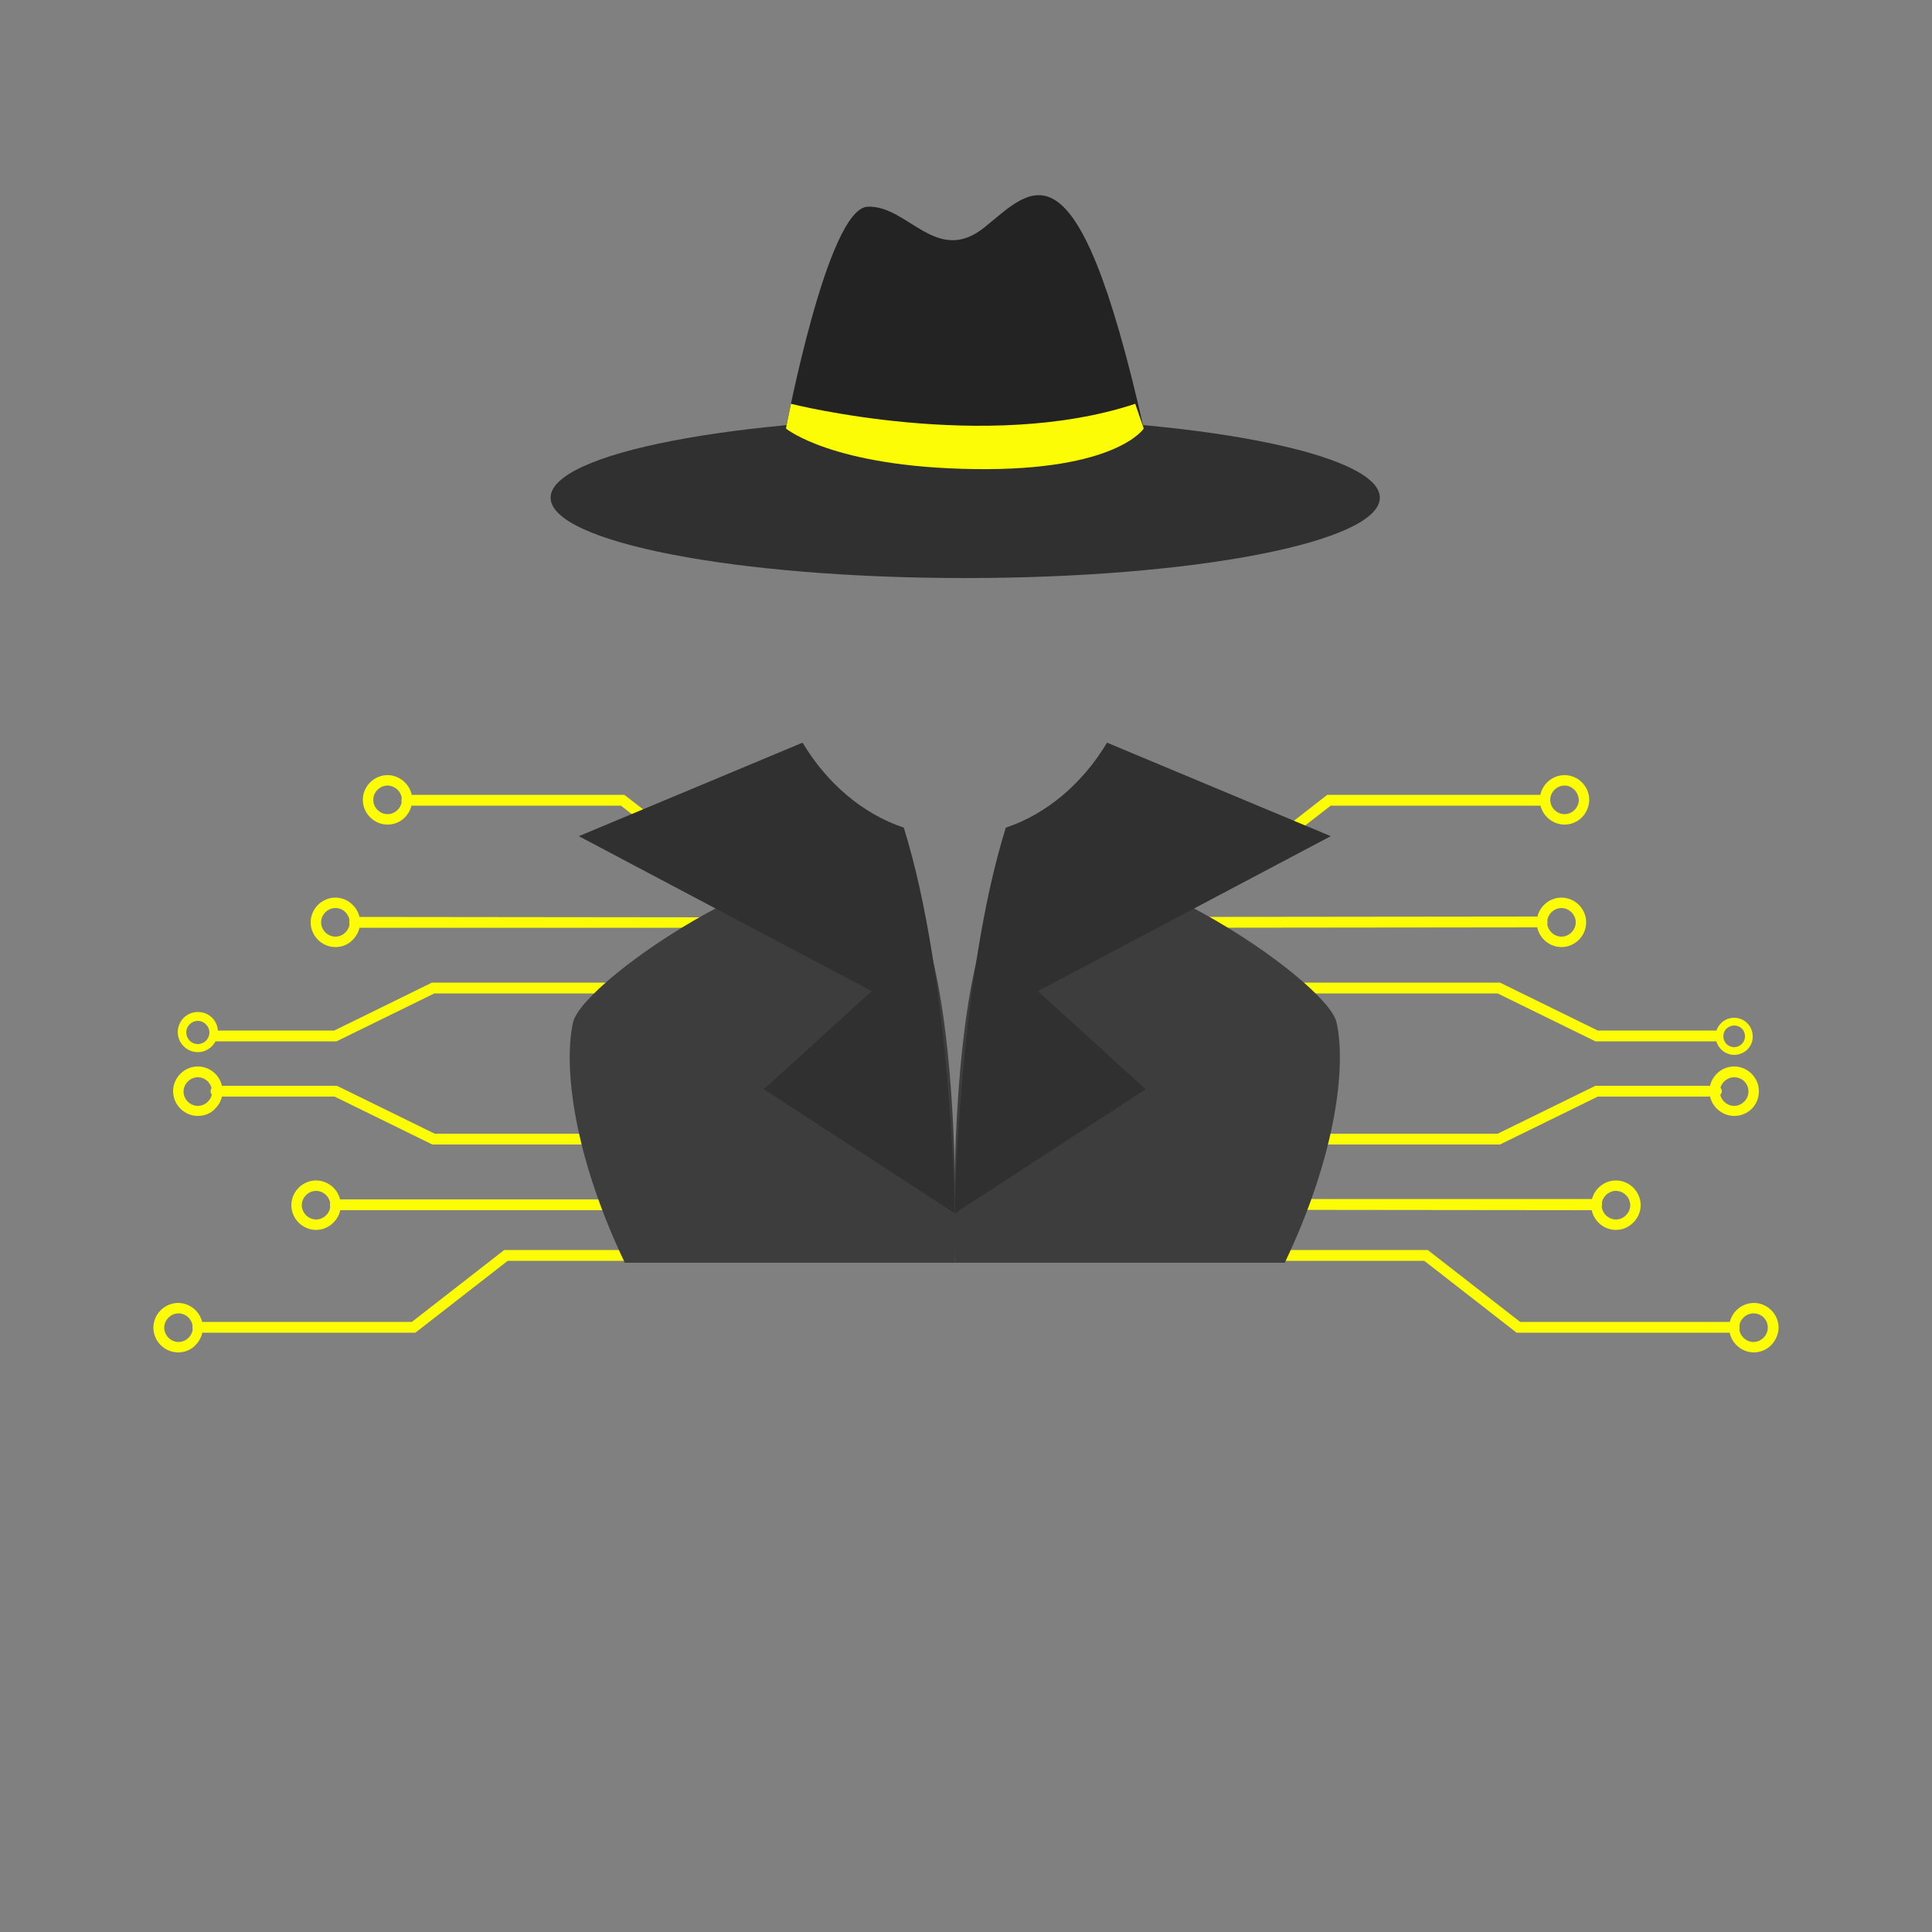 <?xml version="1.0" encoding="utf-8"?>
<!-- Generator: Adobe Illustrator 22.0.1, SVG Export Plug-In . SVG Version: 6.00 Build 0)  -->
<svg version="1.0" xmlns="http://www.w3.org/2000/svg" xmlns:xlink="http://www.w3.org/1999/xlink" x="0px" y="0px"
	 viewBox="0 0 500 500" style="enable-background:new 0 0 500 500;" xml:space="preserve">
<rect x="0" y="0" width="500" height="500" fill="#808080" stroke="none"/>
<style type="text/css">
	.st0{display:none;}
	.st1{display:inline;fill:#FFFFFF;}
	.st2{fill:#FCFC06;}
	.st3{fill:#3D3D3D;}
	.st4{fill:#303030;}
	.st5{fill:#232323;}
	.st6{display:inline;}
	.st7{display:inline;clip-path:url(#XMLID_3_);}
	.st8{display:inline;opacity:0.13;clip-path:url(#XMLID_3_);fill:#FCFC06;}
	.st9{fill:#FFFFFF;}
	.st10{opacity:0.31;}
</style>
<g id="BACKGROUND" class="st0">
	<rect class="st1" width="500" height="500"/>
</g>
<g id="OBJECTS">
	<g>
		<g>
			<path class="st2" d="M272.2,227.1c-0.7,0-1.4-0.6-1.4-1.4c0-0.7,0.6-1.4,1.4-1.4l47.4,0l23.9-18.6l56.3,0c0,0,0,0,0,0
				c0.7,0,1.4,0.6,1.4,1.4c0,0.7-0.6,1.4-1.4,1.4l-55.4,0L320.5,227L272.2,227.1L272.2,227.1z"/>
			<path class="st2" d="M404.9,213.4c-3.5,0-6.4-2.9-6.4-6.4c0-3.5,2.9-6.4,6.4-6.4c3.5,0,6.4,2.9,6.4,6.4
				C411.2,210.6,408.4,213.4,404.9,213.4z M404.9,203.3c-2,0-3.7,1.7-3.7,3.7c0,2,1.7,3.7,3.7,3.7c2,0,3.7-1.7,3.7-3.7
				C408.5,205,406.9,203.3,404.9,203.3z"/>
			<path class="st2" d="M404.1,245.1L404.1,245.1c-3.5,0-6.4-2.9-6.4-6.4c0-3.5,2.9-6.4,6.4-6.4c3.5,0,6.4,2.9,6.4,6.4
				C410.5,242.2,407.6,245.1,404.1,245.1z M404.1,235c-2,0-3.7,1.7-3.7,3.7c0,2,1.7,3.7,3.7,3.7v1.4l0-1.4c2,0,3.7-1.7,3.7-3.7
				C407.8,236.7,406.1,235,404.1,235z"/>
			<path class="st2" d="M448.8,273L448.8,273c-2.6,0-4.8-2.2-4.8-4.8c0-1.3,0.5-2.5,1.4-3.4c0.9-0.9,2.1-1.4,3.4-1.4
				c2.7,0,4.8,2.2,4.8,4.8C453.7,270.8,451.5,273,448.8,273z M448.8,265.4c-0.7,0-1.4,0.3-2,0.8c-0.5,0.5-0.8,1.2-0.8,2
				c0,1.5,1.2,2.8,2.8,2.8c1.5,0,2.8-1.2,2.8-2.8C451.6,266.6,450.4,265.4,448.8,265.4z"/>
			<path class="st2" d="M307.1,240.1c-0.7,0-1.4-0.6-1.4-1.4c0-0.7,0.6-1.4,1.4-1.4l92-0.1c0,0,0,0,0,0c0.7,0,1.4,0.6,1.4,1.4
				s-0.6,1.4-1.4,1.4L307.1,240.1C307.1,240.1,307.1,240.1,307.1,240.1z"/>
			<path class="st2" d="M412.9,269.5l-25.3-12.4l-66.3,0l0,0c-0.7,0-1.4-0.6-1.4-1.4s0.6-1.4,1.4-1.4l66.9,0l25.3,12.4l30.7,0
				c0,0,0,0,0,0c0.7,0,1.4,0.6,1.4,1.4c0,0.7-0.6,1.4-1.4,1.4L412.9,269.5z"/>
			<g>
				<path class="st2" d="M448.8,344.9L448.8,344.9l-56.3,0l-23.9-18.6l-47.4,0c-0.7,0-1.4-0.6-1.4-1.4c0-0.7,0.6-1.4,1.4-1.4
					c0,0,0,0,0,0l48.3,0l23.9,18.6l55.4,0c0.7,0,1.4,0.6,1.4,1.4C450.2,344.3,449.6,344.9,448.8,344.9z"/>
				<path class="st2" d="M453.9,350C453.9,350,453.9,350,453.9,350L453.9,350c-3.5,0-6.4-2.9-6.4-6.4c0-3.5,2.9-6.4,6.4-6.4
					c3.5,0,6.4,2.9,6.4,6.4C460.2,347.1,457.4,350,453.9,350z M453.8,339.9c-2,0-3.7,1.7-3.7,3.7c0,2,1.7,3.7,3.7,3.7h0
					c2,0,3.7-1.7,3.7-3.7C457.5,341.5,455.9,339.9,453.8,339.9z"/>
				<path class="st2" d="M418.2,318.3C418.2,318.3,418.2,318.3,418.2,318.3L418.2,318.3c-3.5,0-6.4-2.9-6.4-6.4
					c0-3.5,2.9-6.4,6.4-6.4c3.5,0,6.4,2.9,6.4,6.4c0,1.7-0.7,3.3-1.9,4.5C421.5,317.6,419.9,318.3,418.2,318.3z M418.2,308.2
					c-2,0-3.7,1.7-3.7,3.7c0,2,1.7,3.7,3.7,3.7h0l0,0c1,0,1.9-0.4,2.6-1.1c0.7-0.7,1.1-1.6,1.1-2.6
					C421.9,309.9,420.2,308.2,418.2,308.2z"/>
				<path class="st2" d="M448.8,288.8c-1.7,0-3.3-0.7-4.5-1.9c-1.2-1.2-1.9-2.8-1.9-4.5c0-3.5,2.9-6.4,6.4-6.4
					c3.5,0,6.4,2.9,6.4,6.4C455.2,286,452.4,288.8,448.8,288.8z M448.8,278.8c-2,0-3.7,1.7-3.7,3.7c0,1,0.4,1.9,1.1,2.6
					c0.7,0.7,1.6,1.1,2.6,1.1c2,0,3.7-1.7,3.7-3.7C452.5,280.4,450.9,278.8,448.8,278.8z"/>
				<path class="st2" d="M413.2,313.2C413.2,313.2,413.2,313.2,413.2,313.2l-92-0.1c-0.7,0-1.4-0.6-1.4-1.4c0-0.7,0.6-1.4,1.4-1.4
					c0,0,0,0,0,0l92,0c0.7,0,1.4,0.6,1.4,1.4C414.5,312.6,413.9,313.2,413.2,313.2z"/>
				<path class="st2" d="M388.2,296.2l-66.9,0c-0.7,0-1.4-0.6-1.4-1.4c0-0.7,0.6-1.4,1.4-1.4l0,0l66.3,0l25.3-12.4l31.3,0
					c0.7,0,1.4,0.6,1.4,1.4c0,0.7-0.6,1.4-1.4,1.4c0,0,0,0,0,0l-30.7,0L388.2,296.2z"/>
			</g>
			<path class="st2" d="M232.9,227.1L232.9,227.1l-48.3,0l-23.9-18.6l-55.4,0c-0.7,0-1.4-0.6-1.4-1.4c0-0.7,0.6-1.4,1.4-1.4h0
				l56.3,0l23.9,18.6l47.4,0c0.7,0,1.4,0.6,1.4,1.4C234.3,226.5,233.7,227.1,232.9,227.1z"/>
			<path class="st2" d="M100.3,213.4c-3.5,0-6.4-2.9-6.4-6.4c0-3.5,2.9-6.4,6.4-6.4c1.7,0,3.3,0.7,4.5,1.9c1.2,1.2,1.9,2.8,1.9,4.5
				C106.6,210.6,103.8,213.4,100.3,213.4z M100.3,203.3c-2,0-3.7,1.7-3.7,3.7c0,2,1.7,3.7,3.7,3.7c2,0,3.7-1.7,3.7-3.7
				c0-1-0.4-1.9-1.1-2.6C102.2,203.7,101.2,203.3,100.3,203.3z"/>
			<path class="st2" d="M86.8,245.1L86.8,245.1L86.8,245.1c-3.5,0-6.4-2.9-6.4-6.4c0-3.5,2.9-6.4,6.4-6.4c1.7,0,3.3,0.7,4.5,1.9
				c1.2,1.2,1.9,2.8,1.9,4.5c0,1.7-0.7,3.3-1.9,4.5C90.2,244.4,88.6,245.1,86.8,245.1z M86.8,235c-2,0-3.7,1.7-3.7,3.7
				c0,2,1.7,3.7,3.7,3.7h0l0,0c1,0,1.9-0.4,2.6-1.1c0.7-0.7,1.1-1.6,1.1-2.6c0-1-0.4-1.9-1.1-2.6C88.8,235.4,87.8,235,86.8,235z"/>
			<path class="st2" d="M183.8,240.1L183.8,240.1l-92,0c-0.7,0-1.4-0.6-1.4-1.4c0-0.7,0.6-1.4,1.4-1.4h0l92,0.1
				c0.7,0,1.4,0.6,1.4,1.4C185.2,239.5,184.6,240.1,183.8,240.1z"/>
			<path class="st2" d="M87.1,269.5l-31.3,0c-0.7,0-1.4-0.6-1.4-1.4c0-0.7,0.6-1.4,1.4-1.4h0l30.7,0l25.3-12.4l66.9,0
				c0.7,0,1.4,0.6,1.4,1.4c0,0.7-0.6,1.4-1.4,1.4h0l-66.3,0L87.1,269.5z"/>
			<g>
				<path class="st2" d="M51.2,344.9c-0.7,0-1.4-0.6-1.4-1.4c0-0.7,0.6-1.4,1.4-1.4l55.4,0l23.9-18.6l48.3,0h0
					c0.7,0,1.4,0.6,1.4,1.4c0,0.7-0.6,1.4-1.4,1.4l-47.4,0l-23.9,18.6L51.2,344.9L51.2,344.9z"/>
				<path class="st2" d="M46.1,350c-3.5,0-6.4-2.9-6.4-6.4c0-3.5,2.9-6.4,6.4-6.4c3.5,0,6.4,2.9,6.4,6.4c0,1.7-0.7,3.3-1.9,4.5
					C49.5,349.3,47.9,350,46.1,350L46.1,350z M46.2,339.9c-2,0-3.7,1.7-3.7,3.7c0,2,1.7,3.7,3.7,3.7v1.4l0-1.4c1,0,1.9-0.4,2.6-1.1
					c0.7-0.7,1.1-1.6,1.1-2.6C49.8,341.5,48.2,339.9,46.2,339.9z"/>
				<path class="st2" d="M81.8,318.3c-3.5,0-6.4-2.9-6.4-6.4c0-3.5,2.9-6.4,6.4-6.4c3.5,0,6.4,2.9,6.4,6.4c0,1.7-0.7,3.3-1.9,4.5
					C85.1,317.6,83.5,318.3,81.8,318.3L81.8,318.3z M81.8,308.2c-2,0-3.7,1.7-3.7,3.7c0,2,1.7,3.7,3.7,3.7v1.4l0-1.4
					c1,0,1.9-0.4,2.6-1.1c0.7-0.7,1.1-1.6,1.1-2.6C85.5,309.9,83.8,308.2,81.8,308.2z"/>
				<path class="st2" d="M51.2,288.8c-3.5,0-6.4-2.9-6.4-6.4c0-3.5,2.9-6.4,6.4-6.4c3.5,0,6.4,2.9,6.4,6.4c0,1.7-0.7,3.3-1.9,4.5
					C54.5,288.2,52.9,288.8,51.2,288.8z M51.2,278.8c-2,0-3.7,1.7-3.7,3.7c0,2,1.7,3.7,3.7,3.7c1,0,1.9-0.4,2.6-1.1
					c0.7-0.7,1.1-1.6,1.1-2.6C54.8,280.4,53.2,278.8,51.2,278.8z"/>
				<path class="st2" d="M86.8,313.2c-0.7,0-1.4-0.6-1.4-1.4c0-0.7,0.6-1.4,1.4-1.4l92,0h0c0.7,0,1.4,0.6,1.4,1.4
					c0,0.7-0.6,1.4-1.4,1.4L86.8,313.2L86.8,313.2z"/>
				<path class="st2" d="M111.9,296.2l-25.3-12.4l-30.7,0h0c-0.7,0-1.4-0.6-1.4-1.4c0-0.7,0.6-1.4,1.4-1.4l31.3,0l25.3,12.4l66.3,0
					h0c0.7,0,1.4,0.6,1.4,1.4c0,0.7-0.6,1.4-1.4,1.4L111.9,296.2z"/>
			</g>
			<path class="st2" d="M51.2,272.3L51.2,272.3c-2.8,0-5.2-2.3-5.2-5.2c0-2.8,2.3-5.2,5.2-5.2c1.4,0,2.7,0.5,3.7,1.5
				c1,1,1.5,2.3,1.5,3.7C56.3,270,54,272.3,51.2,272.3z M51.2,264.2c-1.6,0-3,1.3-3,3c0,1.6,1.3,3,3,3c1.6,0,3-1.3,3-3
				c0-0.8-0.3-1.5-0.9-2.1C52.7,264.5,52,264.2,51.2,264.2z"/>
		</g>
		<path class="st3" d="M247.1,326.8c0,0,2.9-88.1-17.1-100.6c-20-12.5-79.2,27.2-81.7,38.4c-2.5,11.2,0,34.1,13.4,62.2L247.1,326.8z
			"/>
		<path class="st4" d="M247.1,314l-49.4-32.1l27.9-25.4l-75.8-40.1l57.9-24.2c6.3,10.5,15.5,18.4,26.2,22
			C246.2,253.6,247.1,314,247.1,314z"/>
		<path class="st3" d="M247.1,326.8c0,0-2.9-88.1,17.1-100.6c20-12.5,79.2,27.2,81.7,38.4c2.5,11.2,0,34.1-13.4,62.2L247.1,326.8z"
			/>
		<path class="st4" d="M247.1,314l49.4-32.1l-27.9-25.4l75.8-40.1l-57.9-24.2c-6.3,10.5-15.5,18.4-26.2,22
			C248,253.6,247.1,314,247.1,314z"/>
		<path class="st4" d="M357.1,128.8c0,11.5-48.1,20.8-107.3,20.8c-59.3,0-107.3-9.3-107.3-20.8c0-11.5,48.1-20.8,107.3-20.8
			C309,108,357.1,117.3,357.1,128.8z"/>
		<path class="st5" d="M203.4,110.9c0,0,10.7-56.9,21.1-57.4c10.4-0.5,17.8,15.3,30.2,5.4c12.4-9.9,23.8-25.7,41.3,52
			C296,110.9,249.2,130.7,203.4,110.9z"/>
		<path class="st2" d="M204.7,104.5c0,0,50.5,12.8,89.1,0l2.2,6.4c0,0-7,11-43.8,10.5c-36.8-0.5-48.8-10.5-48.8-10.5L204.7,104.5z"
			/>
	</g>
	<g class="st0">
		<defs>
			<path id="XMLID_1_" d="M246.6,157.1c0,0-30-1-46-6c0,0,5,16,11,21s24,4,25,4s5-11,10-11s9,11,10,11c1,0,19,1,25-4s11-21,11-21
				C276.6,156.1,246.6,157.1,246.6,157.1z"/>
		</defs>
		<use xlink:href="#XMLID_1_"  style="display:inline;overflow:visible;fill:#303030;"/>
		<clipPath id="XMLID_3_" class="st6">
			<use xlink:href="#XMLID_1_"  style="overflow:visible;"/>
		</clipPath>
		<g class="st7">
			<g>
				<path class="st4" d="M220.6,187.9c1.3,0.5,2.7,0.9,4.1,1.3c1.3,0.4,2.6,0.5,3.9,0.8c1.9,0.5,2.7-2.4,0.8-2.9
					c-1.3-0.4-2.6-0.5-3.9-0.8c-1.4-0.4-2.7-0.9-4.1-1.3C219.6,184.4,218.8,187.3,220.6,187.9L220.6,187.9z"/>
			</g>
		</g>
		<polygon class="st8" points="257.8,180.9 252,177.1 271.9,149.5 277.8,153.4 		"/>
		
			<rect x="199.4" y="160" transform="matrix(0.569 -0.822 0.822 0.569 -41.673 247.782)" class="st8" width="32.5" height="7.3"/>
		<g class="st7">
			<g>
				<path class="st9" d="M191.9,156.2c0.1,0.4,0.3,0.7,0.6,1c0.6,0.6,1.5,0.6,2.1,0c0.6-0.6,0.6-1.5,0-2.1c0.1,0.1,0.1,0.2,0.2,0.3
					c-0.1-0.8-1.1-1.2-1.8-1C192.1,154.6,191.8,155.4,191.9,156.2L191.9,156.2z"/>
			</g>
		</g>
		<g class="st7">
			<g>
				<path class="st9" d="M193.7,158.2c1.9,0,1.9-3,0-3C191.7,155.2,191.7,158.2,193.7,158.2L193.7,158.2z"/>
			</g>
		</g>
		<g class="st7">
			<g>
				<path class="st9" d="M193.7,158.2c1.9,0,1.9-3,0-3C191.7,155.2,191.7,158.2,193.7,158.2L193.7,158.2z"/>
			</g>
		</g>
	</g>
	<g class="st10">
		<defs>
			<path id="SVGID_1_" class="st10" d="M286.3,164.6c0,7.4-6.3,13.4-14.2,13.4c-7.8,0-14.2-6-14.2-13.4c0-7.4,6.3-13.4,14.2-13.4
				C280,151.1,286.3,157.1,286.3,164.6z"/>
		</defs>
		<clipPath id="SVGID_2_">
			<use xlink:href="#SVGID_1_"  style="display:none;overflow:visible;"/>
		</clipPath>
	</g>
	<g class="st10">
		<defs>
			<path id="SVGID_3_" class="st10" d="M241.3,163.6c0,8-6.5,14.4-14.4,14.4c-8,0-14.4-6.5-14.4-14.4c0-8,6.5-14.4,14.4-14.4
				C234.9,149.2,241.3,155.7,241.3,163.6z"/>
		</defs>
		<clipPath id="SVGID_4_">
			<use xlink:href="#SVGID_3_"  style="display:none;overflow:visible;"/>
		</clipPath>
	</g>
</g>
<g id="DESIGNED_BY_FREEPIK">
</g>
</svg>
